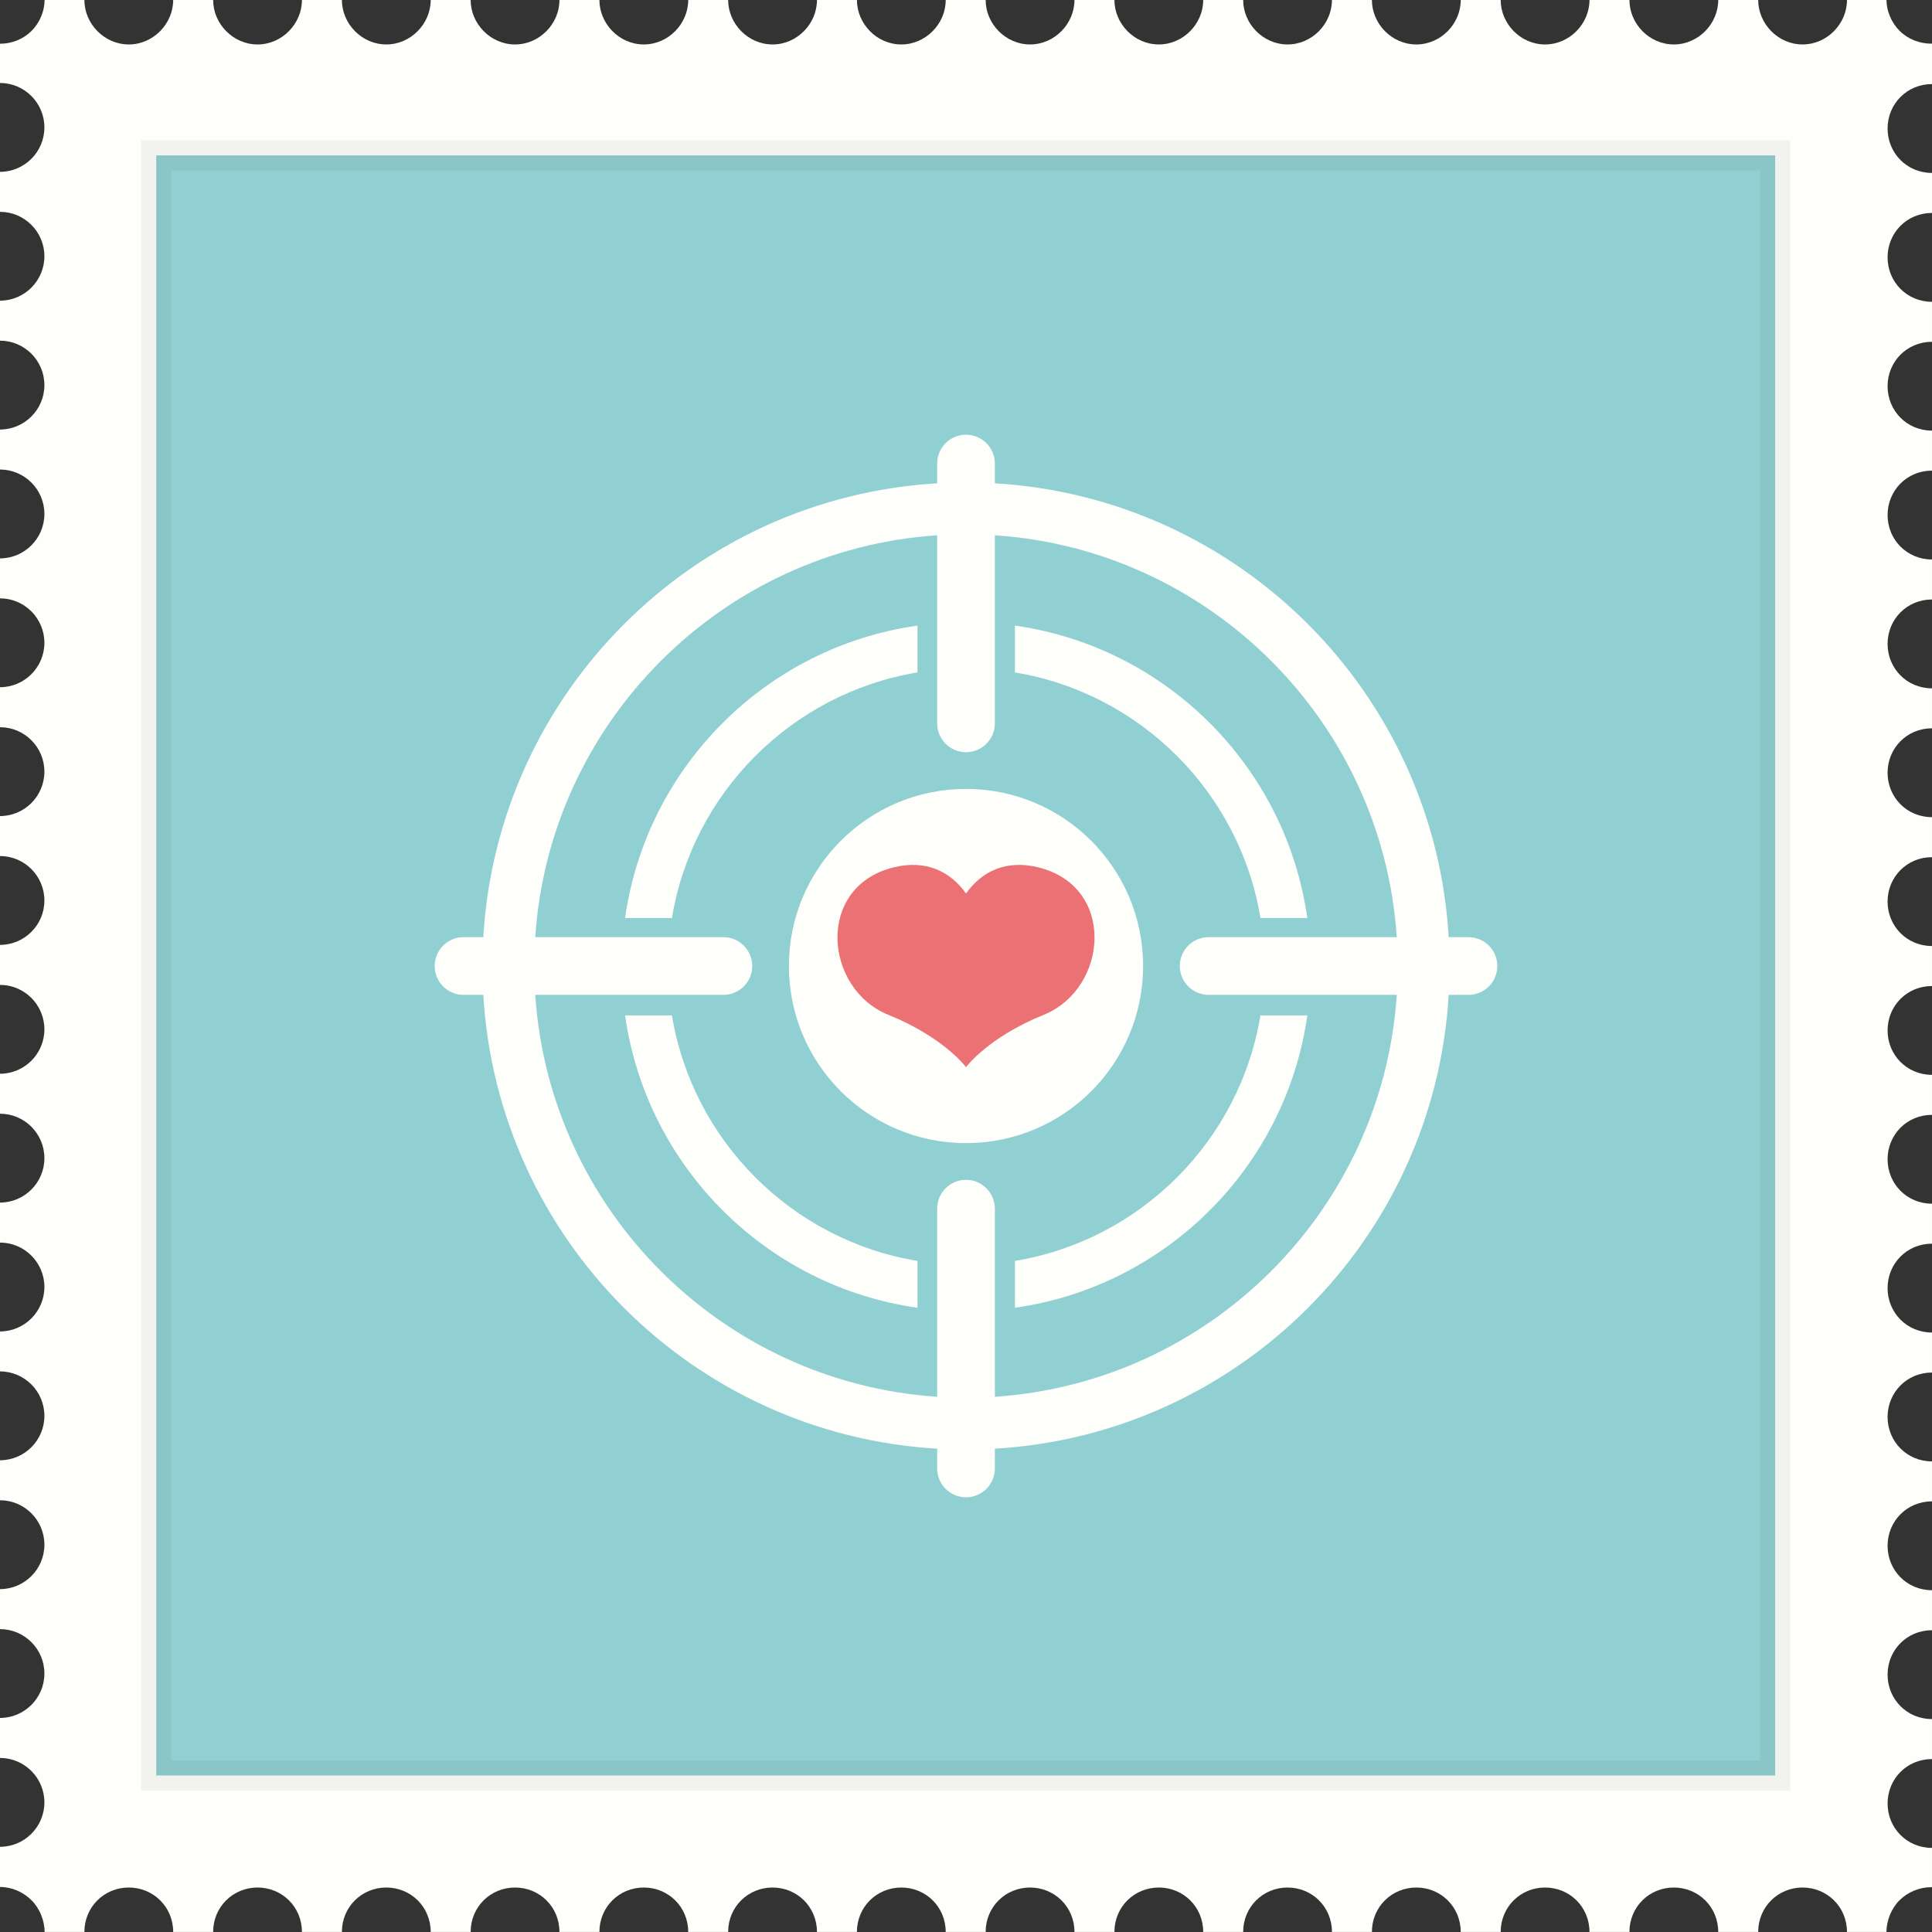 <?xml version="1.0" encoding="utf-8"?>
<!-- Generator: Adobe Illustrator 17.1.0, SVG Export Plug-In . SVG Version: 6.00 Build 0)  -->
<!DOCTYPE svg PUBLIC "-//W3C//DTD SVG 1.1//EN" "http://www.w3.org/Graphics/SVG/1.1/DTD/svg11.dtd">
<svg version="1.1" id="love-stamp-31" xmlns="http://www.w3.org/2000/svg" xmlns:xlink="http://www.w3.org/1999/xlink" x="0px"
	 y="0px" viewBox="0 0 1009.996 1009.996" enable-background="new 0 0 1009.996 1009.996" xml:space="preserve">
<rect x="0" y="0" width="1009.996" height="1009.996" fill="#333333" stroke="none"/>
<g id="love-stamp-31-stamp">
	<path fill="#FEFEFB" d="M986.777,134.535c0-12.822,10.08-23.218,23.219-23.218V90.407
		c-13.139,0-23.219-10.396-23.219-23.218c0-12.822,10.08-23.238,23.219-23.238V22.824c0,0-0.355,0-0.435,0
		c-6.115,0-12.19-2.387-16.511-6.707C988.789,11.836,986.245,5.839,986.185,0h-20.634
		c0,12.408-10.396,23.238-23.218,23.238c-12.803,0-23.198-10.83-23.198-23.238h-20.891
		c0,12.408-10.396,23.238-23.218,23.238c-12.822,0-23.198-10.83-23.198-23.238H830.938
		c0,12.408-10.396,23.238-23.218,23.238c-12.822,0-23.198-10.83-23.198-23.238h-20.891
		c0,12.408-10.396,23.238-23.218,23.238c-12.822,0-23.219-10.83-23.219-23.238h-20.89
		c0,12.408-10.376,23.238-23.198,23.238c-12.812,0-23.209-10.83-23.209-23.238h-20.89
		c0,12.408-10.386,23.238-23.208,23.238S582.591,12.408,582.591,0h-20.89c0,12.408-10.396,23.238-23.208,23.238
		c-12.822,0-23.219-10.83-23.219-23.238H494.395c0,12.408-10.396,23.238-23.218,23.238
		c-12.812,0-23.199-10.83-23.199-23.238h-20.89c0,12.408-10.396,23.238-23.219,23.238
		c-12.812,0-23.208-10.83-23.208-23.238h-20.88c0,12.408-10.396,23.238-23.218,23.238
		c-12.822,0-23.208-10.83-23.208-23.238h-20.89c0,12.408-10.386,23.238-23.209,23.238
		c-12.822,0-23.218-10.83-23.218-23.238h-20.881c0,12.408-10.396,23.238-23.208,23.238
		c-12.822,0-23.218-10.83-23.218-23.238h-20.891c0,12.408-10.386,23.238-23.198,23.238
		c-12.822,0-23.218-10.83-23.218-23.238H90.535c0,12.408-10.396,23.238-23.208,23.238S44.119,12.408,44.119,0H23.327
		c-0.059,5.839-2.525,11.836-6.786,16.117c-4.32,4.32-10.316,6.746-16.432,6.746C0.079,22.863,0,22.824,0,22.824
		v20.555c12.773,0,23.209,10.396,23.209,23.218c0,12.842-10.436,23.238-23.209,23.238v20.91
		c12.773,0,23.209,10.396,23.209,23.218c0,12.822-10.436,23.218-23.209,23.218v20.91
		c12.773,0,23.209,10.396,23.209,23.238c0,12.822-10.436,23.218-23.209,23.218v20.91
		c12.773,0,23.209,10.396,23.209,23.218c0,12.822-10.436,23.238-23.209,23.238v20.89
		c12.773,0,23.209,10.396,23.209,23.238c0,12.822-10.436,23.218-23.209,23.218v20.91
		c12.773,0,23.209,10.396,23.209,23.218c0,12.842-10.436,23.238-23.209,23.238v20.89
		c12.773,0,23.209,10.415,23.209,23.238c0,12.822-10.436,23.218-23.209,23.218v20.91
		c12.773,0,23.209,10.396,23.209,23.238c0,12.822-10.436,23.218-23.209,23.218v20.891
		c12.773,0,23.209,10.395,23.209,23.237c0,12.822-10.436,23.219-23.209,23.219v20.91
		c12.773,0,23.209,10.396,23.209,23.218c0,12.821-10.436,23.237-23.209,23.237v20.891
		c12.773,0,23.209,10.416,23.209,23.237c0,12.822-10.436,23.218-23.209,23.218v20.91
		c12.773,0,23.209,10.396,23.209,23.219c0,12.842-10.436,23.237-23.209,23.237v20.91
		c12.773,0,23.209,10.396,23.209,23.218c0,12.822-10.436,23.219-23.209,23.219v20.91
		c12.773,0,23.209,10.396,23.209,23.237c0,12.822-10.436,23.218-23.209,23.218v21.009c0,0,0.079,0,0.109,0
		c6.115,0,12.102,2.663,16.422,6.983c4.301,4.301,6.776,10.691,6.796,16.531h20.792
		c0-13.139,10.396-23.238,23.208-23.238s23.208,10.1,23.208,23.238h20.891c0-13.139,10.396-23.238,23.218-23.238
		c12.812,0,23.198,10.1,23.198,23.238h20.891c0-13.139,10.396-23.238,23.218-23.238
		c12.812,0,23.208,10.1,23.208,23.238h20.881c0-13.139,10.396-23.238,23.218-23.238
		c12.822,0,23.209,10.1,23.209,23.238h20.89c0-13.139,10.386-23.238,23.208-23.238
		c12.822,0,23.218,10.1,23.218,23.238h20.88c0-13.139,10.396-23.238,23.208-23.238
		c12.822,0,23.219,10.1,23.219,23.238h20.89c0-13.139,10.386-23.238,23.199-23.238
		c12.822,0,23.218,10.1,23.218,23.238h20.88c0-13.139,10.396-23.238,23.219-23.238
		c12.812,0,23.208,10.1,23.208,23.238h20.89c0-13.139,10.387-23.238,23.209-23.238s23.208,10.1,23.208,23.238
		h20.89c0-13.139,10.396-23.238,23.209-23.238c12.822,0,23.198,10.1,23.198,23.238h20.89
		c0-13.139,10.396-23.238,23.219-23.238c12.822,0,23.218,10.1,23.218,23.238h20.891
		c0-13.139,10.376-23.238,23.198-23.238c12.822,0,23.218,10.1,23.218,23.238h20.891
		c0-13.139,10.376-23.238,23.198-23.238c12.822,0,23.218,10.1,23.218,23.238h20.891
		c0-13.139,10.396-23.238,23.198-23.238c12.822,0,23.218,10.1,23.218,23.238h20.634
		c0.019-5.84,2.486-12.23,6.786-16.531c4.32-4.32,10.475-6.885,16.59-6.885c0.079,0,0.435-0.099,0.435-0.099
		v-20.436c-13.139,0-23.219-10.396-23.219-23.218c0-12.842,10.08-23.218,23.219-23.218v-20.91
		c-13.139,0-23.219-10.396-23.219-23.238c0-12.822,10.08-23.218,23.219-23.218v-20.91
		c-13.139,0-23.219-10.396-23.219-23.218c0-12.842,10.08-23.238,23.219-23.238v-20.891
		c-13.139,0-23.219-10.415-23.219-23.237c0-12.822,10.08-23.218,23.219-23.218v-20.91
		c-13.139,0-23.219-10.396-23.219-23.218c0-12.843,10.08-23.238,23.219-23.238v-20.89
		c-13.139,0-23.219-10.416-23.219-23.238c0-12.822,10.08-23.218,23.219-23.218v-20.91
		c-13.139,0-23.219-10.396-23.219-23.218c0-12.822,10.08-23.219,23.219-23.219v-20.91
		c-13.139,0-23.219-10.396-23.219-23.237c0-12.822,10.08-23.218,23.219-23.218v-20.91
		c-13.139,0-23.219-10.396-23.219-23.218c0-12.842,10.08-23.238,23.219-23.238v-20.891
		c-13.139,0-23.219-10.415-23.219-23.237c0-12.822,10.08-23.218,23.219-23.218v-20.91
		c-13.139,0-23.219-10.396-23.219-23.218c0-12.842,10.08-23.237,23.219-23.237v-20.91
		c-13.139,0-23.219-10.396-23.219-23.218c0-12.822,10.08-23.218,23.219-23.218v-20.91
		C996.857,157.773,986.777,147.376,986.777,134.535z"/>
	<g>
		<rect x="81.677" y="81.234" fill="#91D0D2" width="846.335" height="846.955"/>
		<path opacity="0.05" d="M920.141,89.125v831.194H89.548V89.125H920.141 M935.903,73.363H73.787v862.717h862.116
			V73.363L935.903,73.363z"/>
	</g>
</g>
<g id="love-stamp-31-target-heart">
	<g id="love-stamp-31-target">
		<path fill="#FEFEFB" d="M767.675,489.926h-10.337c-7.516-127.61-109.64-229.734-237.25-237.26v-10.317
			c0-8.325-6.767-15.101-15.091-15.101c-8.315,0-15.071,6.776-15.071,15.101v10.317
			c-127.621,7.525-229.754,109.65-237.27,237.26h-10.317c-8.344,0-15.091,6.747-15.091,15.071
			c0,8.354,6.747,15.091,15.091,15.091h10.317c7.516,127.61,109.649,229.754,237.27,237.25v10.337
			c0,8.324,6.756,15.071,15.071,15.071c8.324,0,15.091-6.747,15.091-15.071v-10.337
			c127.61-7.496,229.734-109.64,237.25-237.25h10.337c8.334,0,15.071-6.736,15.071-15.091
			C782.747,496.653,776.009,489.926,767.675,489.926z M631.859,520.088h98.336
			c-7.476,112.481-97.626,202.63-210.106,210.107v-98.316c0-8.345-6.767-15.11-15.091-15.11
			c-8.315,0-15.071,6.766-15.071,15.11v98.316c-112.481-7.477-202.65-97.626-210.107-210.107h98.337
			c8.334,0,15.091-6.736,15.091-15.091c0-8.324-6.757-15.071-15.091-15.071h-98.337
			c7.457-112.47,97.626-202.649,210.107-210.086v98.317c0,8.324,6.756,15.081,15.071,15.081
			c8.324,0,15.091-6.756,15.091-15.081v-98.317c112.48,7.437,202.63,97.617,210.106,210.086h-98.336
			c-8.325,0-15.091,6.727-15.091,15.071C616.768,513.352,623.534,520.088,631.859,520.088z"/>
		<path fill="#FEFEFB" d="M479.639,351.526v-24.48C400.526,338.23,337.994,400.783,326.769,479.886h24.5
			C362.099,414.286,414.019,362.375,479.639,351.526z"/>
		<path fill="#FEFEFB" d="M351.269,530.82h-24.5c11.225,79.103,73.757,141.655,152.87,152.84v-24.48
			C414.019,648.33,362.099,596.43,351.269,530.82z"/>
		<path fill="#FEFEFB" d="M530.563,659.179v24.48c79.113-11.185,141.656-73.737,152.87-152.84h-24.51
			C648.093,596.43,596.193,648.33,530.563,659.179z"/>
		<path fill="#FEFEFB" d="M683.433,479.886c-11.214-79.103-73.757-141.656-152.87-152.84v24.48
			c65.63,10.85,117.53,62.76,128.36,128.36H683.433z"/>
		<path fill="#FEFEFB" d="M597.583,504.998c0-51.111-41.445-92.576-92.586-92.576
			c-51.131,0-92.576,41.465-92.576,92.576c0,51.15,41.445,92.596,92.576,92.596
			C556.138,597.593,597.583,556.148,597.583,504.998z"/>
	</g>
	<path id="love-stamp-31-heart" fill="#EC7175" d="M542.656,453.393c-16.669-4.044-29.344,2.032-37.648,13.69
		c-8.305-11.658-21.018-17.734-37.647-13.69c-41.13,9.962-36.731,63.539-2.841,77.189
		c28.909,11.659,40.488,27.282,40.488,27.282s11.561-15.623,40.469-27.282
		C579.367,516.932,583.765,463.355,542.656,453.393z"/>
</g>
</svg>
